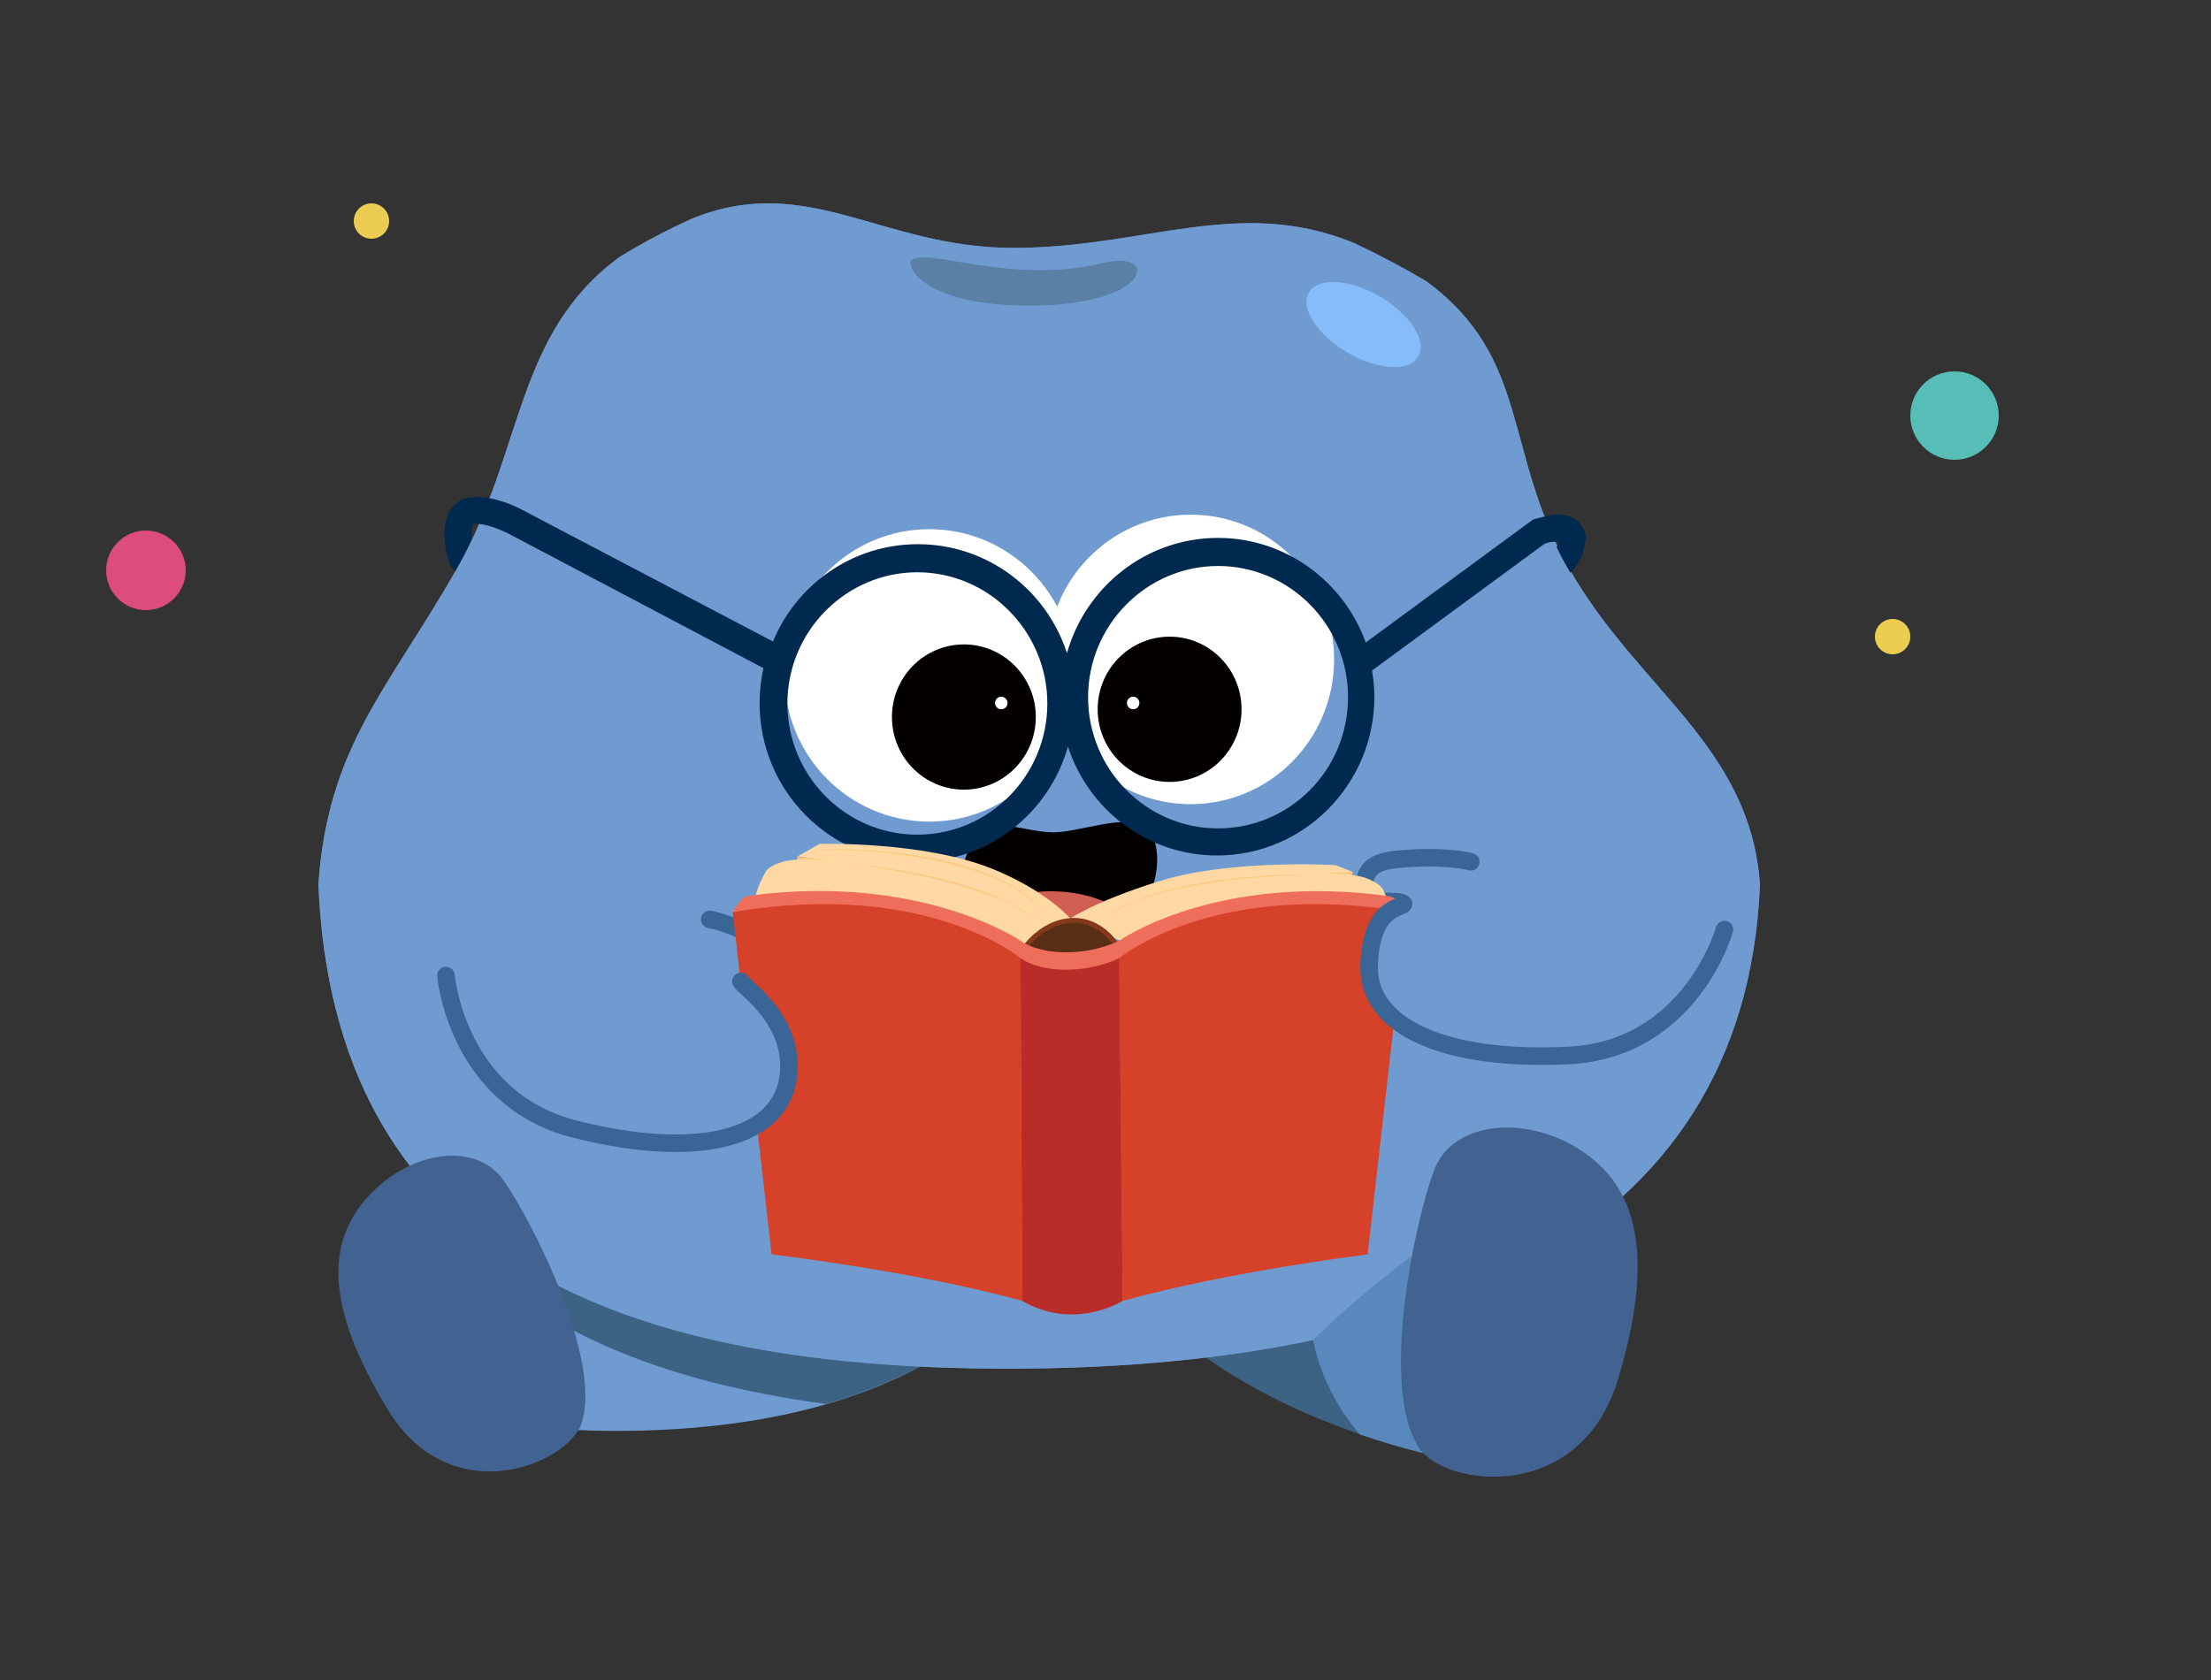 <svg width="250" height="190" viewBox="0 0 250 190" fill="none" xmlns="http://www.w3.org/2000/svg">
<rect x="0" y="0" width="250" height="190" fill="#333333" stroke="none"/>
<g clip-path="url(#clip0_3828_83183)">
<path d="M75.747 138.912L50.37 137.981L53.786 160.649C53.786 160.649 85.724 166.233 106.492 153.093C127.261 139.952 75.747 138.912 75.747 138.912Z" fill="#709BD1"/>
<path d="M75.747 138.912L50.37 137.981L50.587 139.459C60.13 150.355 74.879 156.323 93.424 158.787C97.979 157.473 102.426 155.611 106.492 153.093C127.261 139.897 75.747 138.912 75.747 138.912Z" fill="#3C6284"/>
<path d="M158.602 132.944L183.112 139.514L171.074 166.179C171.074 166.179 138.485 163.277 123.79 140.774C109.095 118.27 158.602 132.944 158.602 132.944Z" fill="#3C6284"/>
<path d="M161.205 31.76C158.602 30.227 155.891 28.804 153.126 27.49C140.058 22.124 129.484 28.037 114.572 28.037C99.66 28.037 91.309 19.386 78.187 24.752C75.421 26.011 72.71 27.435 70.108 29.023C58.124 37.783 59.263 51.088 51.617 64.393C43.863 77.972 37.084 84.378 36 100.037C37.735 141.102 68.318 154.79 113.921 154.79C159.524 154.79 197.319 141.102 199 100.037C197.916 84.378 185.227 77.972 177.473 64.393C169.881 51.088 173.189 40.521 161.205 31.76Z" fill="#577EB7"/>
<path d="M161.205 31.76C158.602 30.227 155.891 28.804 153.126 27.49C140.058 22.124 129.484 28.037 114.572 28.037C99.66 28.037 91.309 19.386 78.187 24.752C75.421 26.011 72.71 27.435 70.108 29.023C58.124 37.783 59.263 51.088 51.617 64.393C43.863 77.972 37.084 84.378 36 100.037C37.735 141.102 68.318 154.79 113.921 154.79C159.524 154.79 197.319 141.102 199 100.037C197.916 84.378 185.227 77.972 177.473 64.393C169.881 51.088 173.189 40.521 161.205 31.76Z" fill="#709BD1"/>
<path d="M103.022 29.461C104.811 27.873 114.301 32.308 124.766 29.735C131.002 28.202 130.351 34.334 117.229 34.553C104.106 34.772 102.48 29.899 103.022 29.461Z" fill="#5A80A5"/>
<path d="M105.082 92.919C114.127 92.919 121.458 85.516 121.458 76.384C121.458 67.252 114.127 59.849 105.082 59.849C96.038 59.849 88.707 67.252 88.707 76.384C88.707 85.516 96.038 92.919 105.082 92.919Z" fill="white"/>
<path d="M108.987 89.306C113.479 89.306 117.12 85.629 117.12 81.093C117.12 76.557 113.479 72.88 108.987 72.88C104.495 72.88 100.853 76.557 100.853 81.093C100.853 85.629 104.495 89.306 108.987 89.306Z" fill="#040000"/>
<path d="M134.635 90.948C143.589 90.948 150.848 83.619 150.848 74.577C150.848 65.536 143.589 58.206 134.635 58.206C125.681 58.206 118.422 65.536 118.422 74.577C118.422 83.619 125.681 90.948 134.635 90.948Z" fill="white"/>
<path d="M132.249 88.43C136.741 88.43 140.383 84.753 140.383 80.217C140.383 75.681 136.741 72.004 132.249 72.004C127.757 72.004 124.115 75.681 124.115 80.217C124.115 84.753 127.757 88.43 132.249 88.43Z" fill="#040000"/>
<path d="M160.384 40.311C161.388 38.557 159.426 35.517 156.002 33.521C152.579 31.525 148.99 31.329 147.987 33.084C146.984 34.838 148.946 37.879 152.369 39.874C155.793 41.87 159.381 42.066 160.384 40.311Z" fill="#85BCF9"/>
<path d="M113.216 80.216C113.605 80.216 113.921 79.898 113.921 79.505C113.921 79.112 113.605 78.793 113.216 78.793C112.827 78.793 112.511 79.112 112.511 79.505C112.511 79.898 112.827 80.216 113.216 80.216Z" fill="white"/>
<path d="M128.128 80.216C128.517 80.216 128.833 79.898 128.833 79.505C128.833 79.112 128.517 78.793 128.128 78.793C127.739 78.793 127.423 79.112 127.423 79.505C127.423 79.898 127.739 80.216 128.128 80.216Z" fill="white"/>
<path d="M65.769 160.922C64.251 165.631 50.966 171.106 43.863 159.444C36.759 147.782 36.868 140.5 41.639 135.298C46.411 130.097 53.84 129.056 56.931 133.491C60.076 137.926 68.101 153.64 65.769 160.922Z" fill="#426391"/>
<path d="M167.17 137.981L167.007 136.886C167.007 136.886 156.542 143.511 148.462 151.56C149.276 155.447 150.794 158.02 151.879 159.772C152.529 160.594 153.072 161.525 153.776 162.236C163.374 165.521 171.074 166.233 171.074 166.233L179.913 146.632L167.17 137.981Z" fill="#5888BC"/>
<path d="M160.392 163.66C163.266 168.205 178.666 170.176 182.949 155.995C187.233 141.814 185.064 134.148 178.666 130.042C172.267 125.935 164.133 126.921 162.127 132.396C160.066 137.926 155.945 156.652 160.392 163.66Z" fill="#426391"/>
<path d="M111.861 93.96C113.65 92.755 115.656 93.96 118.747 94.124C121.838 94.288 127.315 91.824 129.646 93.631C131.924 95.383 131.924 105.732 120.753 106.991C109.583 108.25 107.577 100.804 109.312 96.643C110.071 94.726 110.83 94.617 111.861 93.96Z" fill="#040000"/>
<path d="M118.368 100.804C114.192 100.858 112.24 103.432 111.373 105.074C113.27 106.608 116.253 107.484 120.753 106.991C124.115 106.608 126.447 105.403 128.074 103.87C126.122 102.282 122.922 100.694 118.368 100.804Z" fill="#D05E53"/>
<path d="M166.736 93.138C166.736 93.138 166.79 93.248 166.899 93.467C166.899 93.302 166.736 93.138 166.736 93.138Z" fill="#709BD1"/>
<path d="M178.449 59.027C177.473 57.987 175.846 58.096 174.653 58.425C174.328 58.48 174.057 58.589 173.785 58.644C173.731 58.644 173.623 58.699 173.569 58.699L173.352 58.753L154.427 72.661C151.933 65.762 145.372 60.834 137.726 60.834C129.592 60.834 122.76 66.364 120.645 73.865C118.313 66.692 111.644 61.546 103.781 61.546C96.407 61.546 90.062 66.09 87.405 72.551L59.046 57.658C58.395 57.33 56.931 56.618 55.358 56.344C53.949 56.071 52.484 56.125 51.508 57.001C49.394 58.918 50.532 62.915 50.803 63.681C50.912 64.064 51.183 64.393 51.508 64.557C51.563 64.502 51.617 64.393 51.617 64.338C52.267 63.243 52.81 62.093 53.352 60.998C53.298 60.177 53.352 59.52 53.515 59.301C53.623 59.246 53.84 59.246 54.111 59.246C54.979 59.301 56.389 59.794 57.582 60.396L86.321 75.562C86.05 76.822 85.887 78.136 85.887 79.505C85.887 89.415 93.858 97.464 103.673 97.464C111.806 97.464 118.639 91.934 120.754 84.433C123.085 91.605 129.755 96.752 137.617 96.752C147.432 96.752 155.403 88.703 155.403 78.793C155.403 77.753 155.295 76.767 155.132 75.836L174.653 61.491C174.707 61.491 174.762 61.436 174.816 61.436C175.141 61.327 175.466 61.272 175.738 61.272C175.954 61.272 176.117 61.217 176.226 61.217C176.226 61.272 176.226 61.327 176.226 61.327C176.226 61.491 176.117 61.655 176.009 61.874C176.388 62.696 176.822 63.517 177.31 64.338C177.419 64.502 177.473 64.667 177.581 64.776C178.286 64.01 179.1 62.805 179.208 61.491C179.479 60.615 179.154 59.739 178.449 59.027ZM103.727 94.397C95.593 94.397 89.032 87.718 89.032 79.559C89.032 71.401 95.647 64.721 103.727 64.721C111.806 64.721 118.422 71.401 118.422 79.559C118.422 87.718 111.861 94.397 103.727 94.397ZM137.726 93.686C129.592 93.686 123.031 87.006 123.031 78.848C123.031 70.689 129.646 64.01 137.726 64.01C145.805 64.01 152.421 70.635 152.421 78.848C152.421 87.061 145.86 93.686 137.726 93.686Z" fill="#00294F"/>
<path d="M166.302 97.464C165.923 97.354 163.103 96.697 157.952 97.19C153.56 97.573 154.481 100.092 154.156 101.187C153.831 102.501 158.386 101.57 158.657 102.227C158.657 102.282 158.657 102.282 158.657 102.337" fill="#709BD1"/>
<path d="M166.302 97.464C165.923 97.354 163.103 96.697 157.952 97.19C153.56 97.573 154.481 100.092 154.156 101.187C153.831 102.501 158.386 101.57 158.657 102.227C158.657 102.282 158.657 102.282 158.657 102.337" stroke="#396696" stroke-width="1.984" stroke-miterlimit="10" stroke-linecap="round"/>
<path d="M80.248 103.979C80.627 104.034 83.447 104.637 87.948 107.21C91.797 109.4 89.954 111.316 89.737 112.411C89.52 113.726 85.724 110.988 85.182 111.481C85.182 111.481 85.128 111.535 85.128 111.59" fill="#709BD1"/>
<path d="M80.248 103.979C80.627 104.034 83.447 104.637 87.948 107.21C91.797 109.4 89.954 111.316 89.737 112.411C89.52 113.726 85.724 110.988 85.182 111.481C85.182 111.481 85.128 111.535 85.128 111.59" stroke="#396696" stroke-width="1.984" stroke-miterlimit="10" stroke-linecap="round"/>
<path d="M152.963 98.614L152.855 99.161L148.462 99.216C148.462 99.216 148.734 98.559 148.734 98.504C148.842 98.559 152.963 98.614 152.963 98.614Z" fill="#FCC77A"/>
<path d="M131.273 99.6C139.353 97.136 151.011 97.847 151.011 97.847L152.963 98.614C150.415 98.724 149.005 98.833 149.005 98.833C152.312 98.614 154.156 99.216 154.373 99.271C155.078 99.545 156.054 99.983 156.379 100.585C157.247 102.392 157.355 103.815 157.355 103.815L140.437 110.933L120.374 104.253C120.374 104.308 123.248 102.063 131.273 99.6Z" fill="#FFD8A4"/>
<path d="M148.191 98.888C146.239 98.942 144.233 99.052 142.281 99.216C140.329 99.38 138.377 99.6 136.424 99.928C134.472 100.202 132.52 100.585 130.622 101.187C130.134 101.352 129.646 101.461 129.213 101.625C128.779 101.79 128.291 101.954 127.857 102.173C127.423 102.392 126.935 102.611 126.501 102.83L125.254 103.596C126.827 102.392 128.725 101.68 130.622 101.078C132.52 100.476 134.472 100.092 136.424 99.764C138.377 99.49 140.329 99.271 142.335 99.107C144.233 98.942 146.185 98.888 148.191 98.888Z" fill="#FCC77A"/>
<path d="M90.117 96.916L90.171 97.464L94.509 97.902L94.292 97.19L90.117 96.916Z" fill="#FCC77A"/>
<path d="M112.132 98.231C104.323 95.11 92.665 95.438 92.665 95.438L90.171 96.862C92.719 97.135 94.075 97.409 94.075 97.409C90.821 96.916 88.924 97.355 88.707 97.409C87.948 97.628 86.972 97.957 86.592 98.559C85.562 100.311 85.345 101.68 85.345 101.68L101.612 110.221L122.163 105.239C122.163 105.294 119.94 101.406 112.132 98.231Z" fill="#FFD8A4"/>
<path d="M115.494 107.265L115.873 106.717C115.982 106.608 117.934 103.98 121.187 103.815C121.296 103.815 121.35 103.815 121.458 103.815C124.658 103.815 126.393 106.608 126.501 106.717L126.827 107.265L121.241 109.893L115.494 107.265Z" fill="#843A1A"/>
<path d="M116.307 107.046C116.307 107.046 118.151 104.527 121.242 104.363C124.278 104.199 126.013 107.046 126.013 107.046L121.242 109.291L116.307 107.046Z" fill="#592E16"/>
<path d="M126.556 106.389C126.556 106.389 124.061 107.703 120.537 107.703C117.012 107.703 115.385 106.389 115.385 106.389C115.385 106.389 104.161 98.723 84.748 101.297C84.314 101.352 83.935 101.571 83.664 101.954L82.904 102.939L87.297 139.898C87.297 139.898 103.347 141.759 115.656 145.154C115.656 145.154 118.042 146.742 121.35 146.687C124.658 146.632 126.989 145.154 126.989 145.154C139.298 141.704 154.698 139.898 154.698 139.898L159.091 102.885L157.952 101.79C157.681 101.571 157.355 101.406 157.03 101.352C137.455 98.669 126.556 106.389 126.556 106.389Z" fill="#EF6E5B"/>
<path d="M82.85 103.158L87.243 141.869C87.243 141.869 103.293 143.73 115.602 147.125L115.385 108.36C115.385 108.36 104.757 99.435 82.85 103.158Z" fill="#D64129"/>
<path d="M159.036 103.158L154.644 141.869C154.644 141.869 139.244 143.73 126.935 147.125L126.556 108.36C126.556 108.36 137.184 99.435 159.036 103.158Z" fill="#D64129"/>
<path d="M115.385 108.36C115.385 108.36 117.012 109.674 120.537 109.674C124.061 109.674 126.556 108.36 126.556 108.36L126.935 147.125C126.935 147.125 124.603 148.603 121.296 148.658C117.988 148.713 115.602 147.125 115.602 147.125L115.385 108.36Z" fill="#BA2C28"/>
<path d="M94.888 97.574C96.84 97.738 98.847 97.957 100.799 98.285C102.751 98.614 104.703 98.943 106.601 99.435C108.499 99.928 110.397 100.476 112.24 101.242C114.084 102.009 115.873 102.885 117.392 104.199L116.199 103.323C115.765 103.049 115.331 102.83 114.897 102.556C114.463 102.282 114.03 102.118 113.542 101.899C113.108 101.68 112.62 101.516 112.186 101.352C110.342 100.64 108.444 100.092 106.547 99.6C104.649 99.107 102.697 98.724 100.744 98.395C98.792 98.012 96.84 97.738 94.888 97.574Z" fill="#FCC77A"/>
<path d="M91.526 96.041C93.966 95.986 96.352 96.041 98.793 96.205C101.178 96.424 103.619 96.698 106.004 97.19C108.39 97.683 110.722 98.395 112.945 99.38C115.114 100.421 117.229 101.79 118.639 103.815C117.934 102.83 117.012 102.009 116.036 101.297C115.06 100.585 113.975 99.983 112.891 99.49C110.668 98.504 108.336 97.847 106.004 97.355C103.619 96.862 101.233 96.533 98.847 96.314C96.352 96.15 93.966 96.041 91.526 96.041Z" fill="#FCC77A"/>
<path d="M158.711 102.228C158.44 102.775 155.024 102.447 154.807 109.181C154.59 116.244 163.7 120.077 177.473 119.365C191.246 118.599 194.987 105.129 194.987 105.129" fill="#709BD1"/>
<path d="M158.711 102.228C158.44 102.775 155.024 102.447 154.807 109.181C154.59 116.244 163.7 120.077 177.473 119.365C191.246 118.599 194.987 105.129 194.987 105.129" stroke="#396696" stroke-width="1.984" stroke-miterlimit="10" stroke-linecap="round"/>
<path d="M83.772 110.988C83.935 111.59 90.116 115.368 89.086 122.048C87.947 129.056 78.295 131.082 64.956 127.687C51.617 124.293 50.424 110.331 50.424 110.331" fill="#709BD1"/>
<path d="M83.772 110.988C83.935 111.59 90.116 115.368 89.086 122.048C87.947 129.056 78.295 131.082 64.956 127.687C51.617 124.293 50.424 110.331 50.424 110.331" stroke="#396696" stroke-width="1.984" stroke-miterlimit="10" stroke-linecap="round"/>
</g>
<path d="M221 52C223.761 52 226 49.761 226 47C226 44.239 223.761 42 221 42C218.239 42 216 44.239 216 47C216 49.761 218.239 52 221 52Z" fill="#57BEB7"/>
<path d="M42 27C43.105 27 44 26.105 44 25C44 23.895 43.105 23 42 23C40.895 23 40 23.895 40 25C40 26.105 40.895 27 42 27Z" fill="#ECCD52"/>
<path d="M214 74C215.105 74 216 73.105 216 72C216 70.895 215.105 70 214 70C212.895 70 212 70.895 212 72C212 73.105 212.895 74 214 74Z" fill="#ECCD52"/>
<path d="M16.5 69C18.985 69 21 66.985 21 64.5C21 62.015 18.985 60 16.5 60C14.015 60 12 62.015 12 64.5C12 66.985 14.015 69 16.5 69Z" fill="#DC4C7C"/>
<defs>
<clipPath id="clip0_3828_83183">
<rect width="163" height="144" fill="white" transform="translate(36 23)"/>
</clipPath>
</defs>
</svg>
